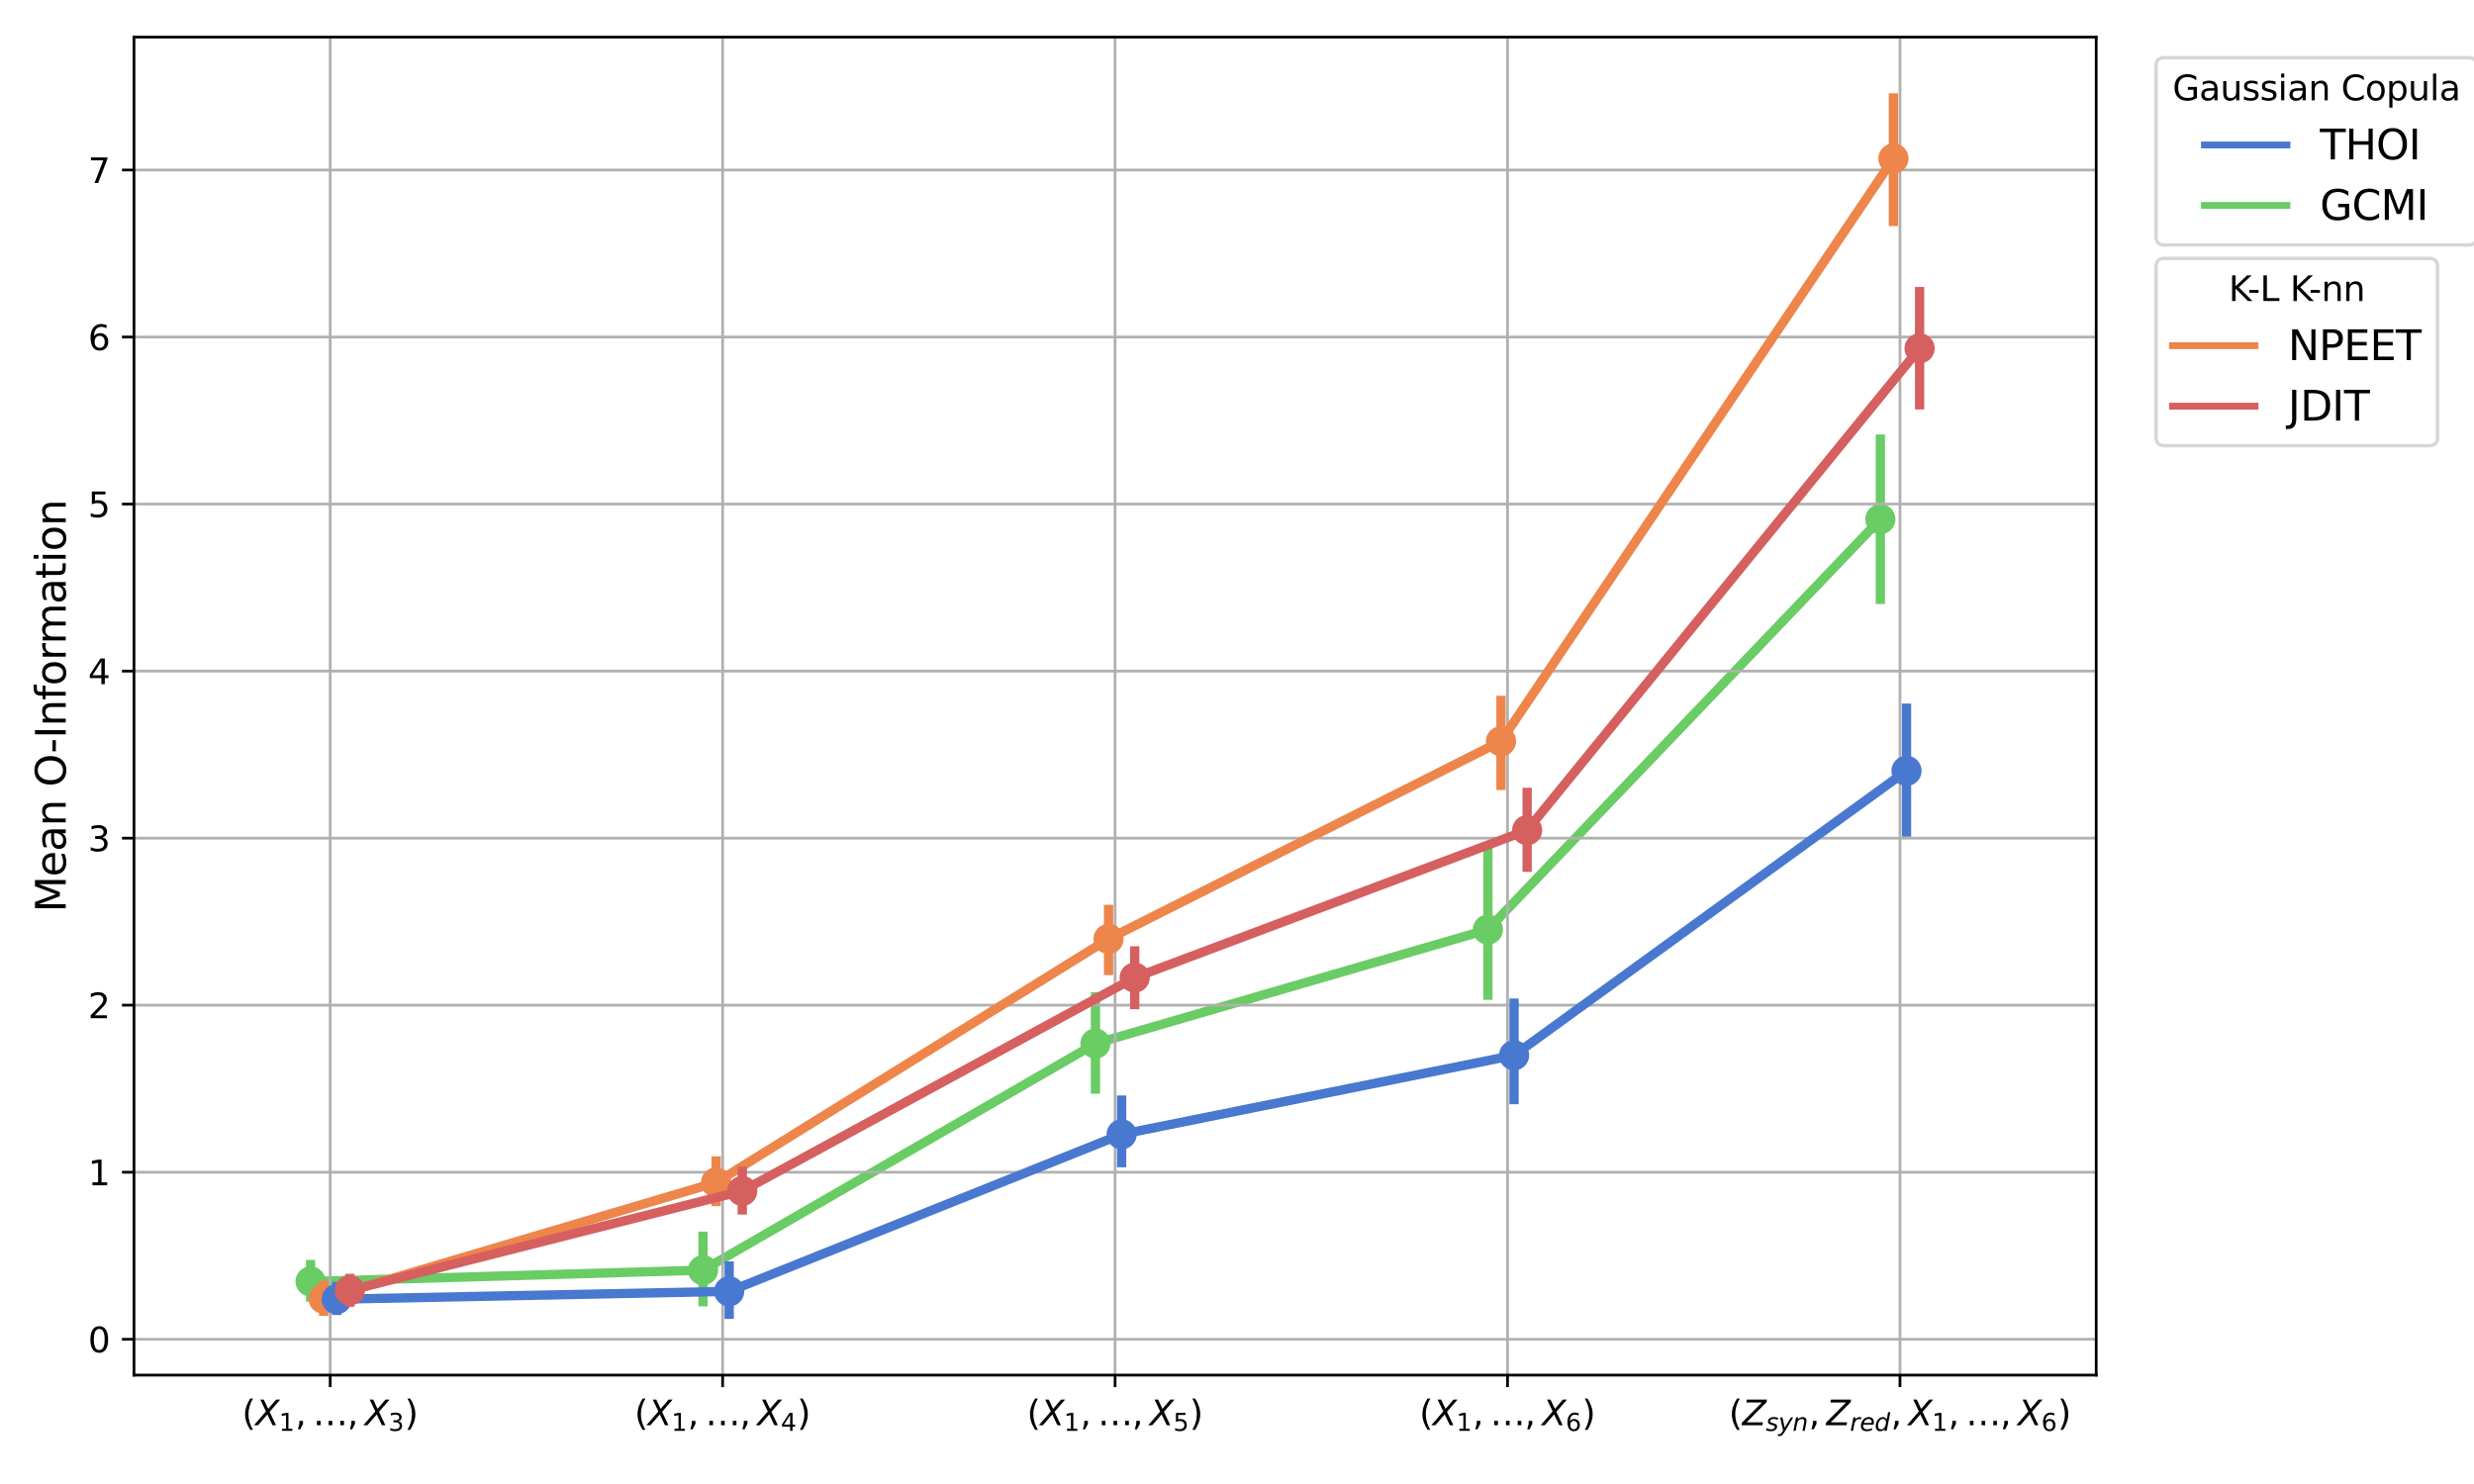 <?xml version="1.0" encoding="utf-8" standalone="no"?>
<!DOCTYPE svg PUBLIC "-//W3C//DTD SVG 1.1//EN"
  "http://www.w3.org/Graphics/SVG/1.1/DTD/svg11.dtd">
<svg height="432pt" version="1.1" viewBox="0 0 720 432" width="720pt" xmlns="http://www.w3.org/2000/svg" xmlns:xlink="http://www.w3.org/1999/xlink">
 <defs>
  <style type="text/css">*{stroke-linecap:butt;stroke-linejoin:round;}</style>
 </defs>
 <g id="figure_1">
  <g id="patch_1">
   <path d="M 0 432 
L 720 432 
L 720 0 
L 0 0 
z
" style="fill:#ffffff;"/>
  </g>
  <g id="axes_1">
   <g id="patch_2">
    <path d="M 38.99 400.304 
L 610.05 400.304 
L 610.05 10.8 
L 38.99 10.8 
z
" style="fill:#ffffff;"/>
   </g>
   <g id="PathCollection_1">
    <defs>
     <path d="M 0 3.384 
C 0.897 3.384 1.758 3.027 2.393 2.393 
C 3.027 1.758 3.384 0.897 3.384 0 
C 3.384 -0.897 3.027 -1.758 2.393 -2.393 
C 1.758 -3.027 0.897 -3.384 0 -3.384 
C -0.897 -3.384 -1.758 -3.027 -2.393 -2.393 
C -3.027 -1.758 -3.384 -0.897 -3.384 0 
C -3.384 0.897 -3.027 1.758 -2.393 2.393 
C -1.758 3.027 -0.897 3.384 0 3.384 
z
" id="m0009e9b7b5" style="stroke:#6acc64;stroke-width:2.025;"/>
    </defs>
    <g clip-path="url(#p44c2777e86)">
     <use style="fill:#6acc64;stroke:#6acc64;stroke-width:2.025;" x="90.385" xlink:href="#m0009e9b7b5" y="373.046"/>
     <use style="fill:#6acc64;stroke:#6acc64;stroke-width:2.025;" x="204.597" xlink:href="#m0009e9b7b5" y="369.745"/>
     <use style="fill:#6acc64;stroke:#6acc64;stroke-width:2.025;" x="318.809" xlink:href="#m0009e9b7b5" y="303.785"/>
     <use style="fill:#6acc64;stroke:#6acc64;stroke-width:2.025;" x="433.021" xlink:href="#m0009e9b7b5" y="270.6"/>
     <use style="fill:#6acc64;stroke:#6acc64;stroke-width:2.025;" x="547.233" xlink:href="#m0009e9b7b5" y="151.128"/>
    </g>
   </g>
   <g id="line2d_1">
    <path clip-path="url(#p44c2777e86)" d="M 90.385 373.046 
L 204.597 369.745 
L 318.809 303.785 
L 433.021 270.6 
L 547.233 151.128 
" style="fill:none;stroke:#6acc64;stroke-linecap:square;stroke-width:2.7;"/>
   </g>
   <g id="line2d_2">
    <path clip-path="url(#p44c2777e86)" d="M 90.385 377.578 
L 90.385 368.103 
" style="fill:none;stroke:#6acc64;stroke-linecap:square;stroke-width:2.7;"/>
   </g>
   <g id="line2d_3">
    <path clip-path="url(#p44c2777e86)" d="M 204.597 378.938 
L 204.597 359.873 
" style="fill:none;stroke:#6acc64;stroke-linecap:square;stroke-width:2.7;"/>
   </g>
   <g id="line2d_4">
    <path clip-path="url(#p44c2777e86)" d="M 318.809 317.015 
L 318.809 290.151 
" style="fill:none;stroke:#6acc64;stroke-linecap:square;stroke-width:2.7;"/>
   </g>
   <g id="line2d_5">
    <path clip-path="url(#p44c2777e86)" d="M 433.021 289.695 
L 433.021 247.985 
" style="fill:none;stroke:#6acc64;stroke-linecap:square;stroke-width:2.7;"/>
   </g>
   <g id="line2d_6">
    <path clip-path="url(#p44c2777e86)" d="M 547.233 174.472 
L 547.233 127.828 
" style="fill:none;stroke:#6acc64;stroke-linecap:square;stroke-width:2.7;"/>
   </g>
   <g id="matplotlib.axis_1">
    <g id="xtick_1">
     <g id="line2d_7">
      <path clip-path="url(#p44c2777e86)" d="M 96.096 400.304 
L 96.096 10.8 
" style="fill:none;stroke:#b0b0b0;stroke-linecap:square;stroke-width:0.8;"/>
     </g>
     <g id="line2d_8">
      <defs>
       <path d="M 0 0 
L 0 3.5 
" id="m84b1cb6abb" style="stroke:#000000;stroke-width:0.8;"/>
      </defs>
      <g>
       <use style="stroke:#000000;stroke-width:0.8;" x="96.096" xlink:href="#m84b1cb6abb" y="400.304"/>
      </g>
     </g>
     <g id="text_1">
      <!-- $(X_1,\ldots,X_3)$ -->
      <g transform="translate(70.446 414.902)scale(0.1 -0.1)">
       <defs>
        <path d="M 1984 4856 
Q 1566 4138 1362 3434 
Q 1159 2731 1159 2009 
Q 1159 1288 1364 580 
Q 1569 -128 1984 -844 
L 1484 -844 
Q 1016 -109 783 600 
Q 550 1309 550 2009 
Q 550 2706 781 3412 
Q 1013 4119 1484 4856 
L 1984 4856 
z
" id="DejaVuSans-28" transform="scale(0.016)"/>
        <path d="M 878 4666 
L 1516 4666 
L 2316 2981 
L 3763 4666 
L 4500 4666 
L 2578 2438 
L 3738 0 
L 3103 0 
L 2163 1966 
L 459 0 
L -275 0 
L 1906 2509 
L 878 4666 
z
" id="DejaVuSans-Oblique-58" transform="scale(0.016)"/>
        <path d="M 794 531 
L 1825 531 
L 1825 4091 
L 703 3866 
L 703 4441 
L 1819 4666 
L 2450 4666 
L 2450 531 
L 3481 531 
L 3481 0 
L 794 0 
L 794 531 
z
" id="DejaVuSans-31" transform="scale(0.016)"/>
        <path d="M 750 794 
L 1409 794 
L 1409 256 
L 897 -744 
L 494 -744 
L 750 256 
L 750 794 
z
" id="DejaVuSans-2c" transform="scale(0.016)"/>
        <path d="M 2869 794 
L 3531 794 
L 3531 0 
L 2869 0 
L 2869 794 
z
M 4997 794 
L 5663 794 
L 5663 0 
L 4997 0 
L 4997 794 
z
M 738 794 
L 1403 794 
L 1403 0 
L 738 0 
L 738 794 
z
" id="DejaVuSans-2026" transform="scale(0.016)"/>
        <path d="M 2597 2516 
Q 3050 2419 3304 2112 
Q 3559 1806 3559 1356 
Q 3559 666 3084 287 
Q 2609 -91 1734 -91 
Q 1441 -91 1130 -33 
Q 819 25 488 141 
L 488 750 
Q 750 597 1062 519 
Q 1375 441 1716 441 
Q 2309 441 2620 675 
Q 2931 909 2931 1356 
Q 2931 1769 2642 2001 
Q 2353 2234 1838 2234 
L 1294 2234 
L 1294 2753 
L 1863 2753 
Q 2328 2753 2575 2939 
Q 2822 3125 2822 3475 
Q 2822 3834 2567 4026 
Q 2313 4219 1838 4219 
Q 1578 4219 1281 4162 
Q 984 4106 628 3988 
L 628 4550 
Q 988 4650 1302 4700 
Q 1616 4750 1894 4750 
Q 2613 4750 3031 4423 
Q 3450 4097 3450 3541 
Q 3450 3153 3228 2886 
Q 3006 2619 2597 2516 
z
" id="DejaVuSans-33" transform="scale(0.016)"/>
        <path d="M 513 4856 
L 1013 4856 
Q 1481 4119 1714 3412 
Q 1947 2706 1947 2009 
Q 1947 1309 1714 600 
Q 1481 -109 1013 -844 
L 513 -844 
Q 928 -128 1133 580 
Q 1338 1288 1338 2009 
Q 1338 2731 1133 3434 
Q 928 4138 513 4856 
z
" id="DejaVuSans-29" transform="scale(0.016)"/>
       </defs>
       <use transform="translate(0 0.125)" xlink:href="#DejaVuSans-28"/>
       <use transform="translate(39.014 0.125)" xlink:href="#DejaVuSans-Oblique-58"/>
       <use transform="translate(107.52 -16.281)scale(0.7)" xlink:href="#DejaVuSans-31"/>
       <use transform="translate(154.79 0.125)" xlink:href="#DejaVuSans-2c"/>
       <use transform="translate(206.06 0.125)" xlink:href="#DejaVuSans-2026"/>
       <use transform="translate(306.06 0.125)" xlink:href="#DejaVuSans-2c"/>
       <use transform="translate(357.329 0.125)" xlink:href="#DejaVuSans-Oblique-58"/>
       <use transform="translate(425.835 -16.281)scale(0.7)" xlink:href="#DejaVuSans-33"/>
       <use transform="translate(473.105 0.125)" xlink:href="#DejaVuSans-29"/>
      </g>
     </g>
    </g>
    <g id="xtick_2">
     <g id="line2d_9">
      <path clip-path="url(#p44c2777e86)" d="M 210.308 400.304 
L 210.308 10.8 
" style="fill:none;stroke:#b0b0b0;stroke-linecap:square;stroke-width:0.8;"/>
     </g>
     <g id="line2d_10">
      <g>
       <use style="stroke:#000000;stroke-width:0.8;" x="210.308" xlink:href="#m84b1cb6abb" y="400.304"/>
      </g>
     </g>
     <g id="text_2">
      <!-- $(X_1,\ldots,X_4)$ -->
      <g transform="translate(184.658 414.902)scale(0.1 -0.1)">
       <defs>
        <path d="M 2419 4116 
L 825 1625 
L 2419 1625 
L 2419 4116 
z
M 2253 4666 
L 3047 4666 
L 3047 1625 
L 3713 1625 
L 3713 1100 
L 3047 1100 
L 3047 0 
L 2419 0 
L 2419 1100 
L 313 1100 
L 313 1709 
L 2253 4666 
z
" id="DejaVuSans-34" transform="scale(0.016)"/>
       </defs>
       <use transform="translate(0 0.125)" xlink:href="#DejaVuSans-28"/>
       <use transform="translate(39.014 0.125)" xlink:href="#DejaVuSans-Oblique-58"/>
       <use transform="translate(107.52 -16.281)scale(0.7)" xlink:href="#DejaVuSans-31"/>
       <use transform="translate(154.79 0.125)" xlink:href="#DejaVuSans-2c"/>
       <use transform="translate(206.06 0.125)" xlink:href="#DejaVuSans-2026"/>
       <use transform="translate(306.06 0.125)" xlink:href="#DejaVuSans-2c"/>
       <use transform="translate(357.329 0.125)" xlink:href="#DejaVuSans-Oblique-58"/>
       <use transform="translate(425.835 -16.281)scale(0.7)" xlink:href="#DejaVuSans-34"/>
       <use transform="translate(473.105 0.125)" xlink:href="#DejaVuSans-29"/>
      </g>
     </g>
    </g>
    <g id="xtick_3">
     <g id="line2d_11">
      <path clip-path="url(#p44c2777e86)" d="M 324.52 400.304 
L 324.52 10.8 
" style="fill:none;stroke:#b0b0b0;stroke-linecap:square;stroke-width:0.8;"/>
     </g>
     <g id="line2d_12">
      <g>
       <use style="stroke:#000000;stroke-width:0.8;" x="324.52" xlink:href="#m84b1cb6abb" y="400.304"/>
      </g>
     </g>
     <g id="text_3">
      <!-- $(X_1,\ldots,X_5)$ -->
      <g transform="translate(298.87 414.902)scale(0.1 -0.1)">
       <defs>
        <path d="M 691 4666 
L 3169 4666 
L 3169 4134 
L 1269 4134 
L 1269 2991 
Q 1406 3038 1543 3061 
Q 1681 3084 1819 3084 
Q 2600 3084 3056 2656 
Q 3513 2228 3513 1497 
Q 3513 744 3044 326 
Q 2575 -91 1722 -91 
Q 1428 -91 1123 -41 
Q 819 9 494 109 
L 494 744 
Q 775 591 1075 516 
Q 1375 441 1709 441 
Q 2250 441 2565 725 
Q 2881 1009 2881 1497 
Q 2881 1984 2565 2268 
Q 2250 2553 1709 2553 
Q 1456 2553 1204 2497 
Q 953 2441 691 2322 
L 691 4666 
z
" id="DejaVuSans-35" transform="scale(0.016)"/>
       </defs>
       <use transform="translate(0 0.125)" xlink:href="#DejaVuSans-28"/>
       <use transform="translate(39.014 0.125)" xlink:href="#DejaVuSans-Oblique-58"/>
       <use transform="translate(107.52 -16.281)scale(0.7)" xlink:href="#DejaVuSans-31"/>
       <use transform="translate(154.79 0.125)" xlink:href="#DejaVuSans-2c"/>
       <use transform="translate(206.06 0.125)" xlink:href="#DejaVuSans-2026"/>
       <use transform="translate(306.06 0.125)" xlink:href="#DejaVuSans-2c"/>
       <use transform="translate(357.329 0.125)" xlink:href="#DejaVuSans-Oblique-58"/>
       <use transform="translate(425.835 -16.281)scale(0.7)" xlink:href="#DejaVuSans-35"/>
       <use transform="translate(473.105 0.125)" xlink:href="#DejaVuSans-29"/>
      </g>
     </g>
    </g>
    <g id="xtick_4">
     <g id="line2d_13">
      <path clip-path="url(#p44c2777e86)" d="M 438.732 400.304 
L 438.732 10.8 
" style="fill:none;stroke:#b0b0b0;stroke-linecap:square;stroke-width:0.8;"/>
     </g>
     <g id="line2d_14">
      <g>
       <use style="stroke:#000000;stroke-width:0.8;" x="438.732" xlink:href="#m84b1cb6abb" y="400.304"/>
      </g>
     </g>
     <g id="text_4">
      <!-- $(X_1,\ldots,X_6)$ -->
      <g transform="translate(413.082 414.902)scale(0.1 -0.1)">
       <defs>
        <path d="M 2113 2584 
Q 1688 2584 1439 2293 
Q 1191 2003 1191 1497 
Q 1191 994 1439 701 
Q 1688 409 2113 409 
Q 2538 409 2786 701 
Q 3034 994 3034 1497 
Q 3034 2003 2786 2293 
Q 2538 2584 2113 2584 
z
M 3366 4563 
L 3366 3988 
Q 3128 4100 2886 4159 
Q 2644 4219 2406 4219 
Q 1781 4219 1451 3797 
Q 1122 3375 1075 2522 
Q 1259 2794 1537 2939 
Q 1816 3084 2150 3084 
Q 2853 3084 3261 2657 
Q 3669 2231 3669 1497 
Q 3669 778 3244 343 
Q 2819 -91 2113 -91 
Q 1303 -91 875 529 
Q 447 1150 447 2328 
Q 447 3434 972 4092 
Q 1497 4750 2381 4750 
Q 2619 4750 2861 4703 
Q 3103 4656 3366 4563 
z
" id="DejaVuSans-36" transform="scale(0.016)"/>
       </defs>
       <use transform="translate(0 0.125)" xlink:href="#DejaVuSans-28"/>
       <use transform="translate(39.014 0.125)" xlink:href="#DejaVuSans-Oblique-58"/>
       <use transform="translate(107.52 -16.281)scale(0.7)" xlink:href="#DejaVuSans-31"/>
       <use transform="translate(154.79 0.125)" xlink:href="#DejaVuSans-2c"/>
       <use transform="translate(206.06 0.125)" xlink:href="#DejaVuSans-2026"/>
       <use transform="translate(306.06 0.125)" xlink:href="#DejaVuSans-2c"/>
       <use transform="translate(357.329 0.125)" xlink:href="#DejaVuSans-Oblique-58"/>
       <use transform="translate(425.835 -16.281)scale(0.7)" xlink:href="#DejaVuSans-36"/>
       <use transform="translate(473.105 0.125)" xlink:href="#DejaVuSans-29"/>
      </g>
     </g>
    </g>
    <g id="xtick_5">
     <g id="line2d_15">
      <path clip-path="url(#p44c2777e86)" d="M 552.944 400.304 
L 552.944 10.8 
" style="fill:none;stroke:#b0b0b0;stroke-linecap:square;stroke-width:0.8;"/>
     </g>
     <g id="line2d_16">
      <g>
       <use style="stroke:#000000;stroke-width:0.8;" x="552.944" xlink:href="#m84b1cb6abb" y="400.304"/>
      </g>
     </g>
     <g id="text_5">
      <!-- $(Z_{syn},Z_{red},X_1,\ldots,X_6)$ -->
      <g transform="translate(503.144 414.904)scale(0.1 -0.1)">
       <defs>
        <path d="M 838 4666 
L 4500 4666 
L 4409 4184 
L 794 531 
L 3769 531 
L 3669 0 
L -141 0 
L -50 481 
L 3566 4134 
L 738 4134 
L 838 4666 
z
" id="DejaVuSans-Oblique-5a" transform="scale(0.016)"/>
        <path d="M 3200 3397 
L 3091 2853 
Q 2863 2978 2609 3040 
Q 2356 3103 2088 3103 
Q 1634 3103 1373 2948 
Q 1113 2794 1113 2528 
Q 1113 2219 1719 2053 
Q 1766 2041 1788 2034 
L 1972 1978 
Q 2547 1819 2739 1644 
Q 2931 1469 2931 1166 
Q 2931 609 2489 259 
Q 2047 -91 1331 -91 
Q 1053 -91 747 -37 
Q 441 16 72 128 
L 184 722 
Q 500 559 806 475 
Q 1113 391 1394 391 
Q 1816 391 2080 572 
Q 2344 753 2344 1031 
Q 2344 1331 1650 1516 
L 1591 1531 
L 1394 1581 
Q 956 1697 753 1886 
Q 550 2075 550 2369 
Q 550 2928 970 3256 
Q 1391 3584 2113 3584 
Q 2397 3584 2667 3537 
Q 2938 3491 3200 3397 
z
" id="DejaVuSans-Oblique-73" transform="scale(0.016)"/>
        <path d="M 1588 -325 
Q 1188 -997 936 -1164 
Q 684 -1331 294 -1331 
L -159 -1331 
L -63 -850 
L 269 -850 
Q 509 -850 678 -719 
Q 847 -588 1056 -206 
L 1234 128 
L 459 3500 
L 1069 3500 
L 1650 819 
L 3256 3500 
L 3859 3500 
L 1588 -325 
z
" id="DejaVuSans-Oblique-79" transform="scale(0.016)"/>
        <path d="M 3566 2113 
L 3156 0 
L 2578 0 
L 2988 2091 
Q 3016 2238 3031 2350 
Q 3047 2463 3047 2528 
Q 3047 2791 2881 2937 
Q 2716 3084 2419 3084 
Q 1956 3084 1622 2776 
Q 1288 2469 1184 1941 
L 800 0 
L 225 0 
L 903 3500 
L 1478 3500 
L 1363 2950 
Q 1603 3253 1940 3418 
Q 2278 3584 2650 3584 
Q 3113 3584 3367 3334 
Q 3622 3084 3622 2631 
Q 3622 2519 3608 2391 
Q 3594 2263 3566 2113 
z
" id="DejaVuSans-Oblique-6e" transform="scale(0.016)"/>
        <path d="M 2853 2969 
Q 2766 3016 2653 3041 
Q 2541 3066 2413 3066 
Q 1953 3066 1609 2717 
Q 1266 2369 1153 1784 
L 800 0 
L 225 0 
L 909 3500 
L 1484 3500 
L 1375 2956 
Q 1603 3259 1920 3421 
Q 2238 3584 2597 3584 
Q 2691 3584 2781 3573 
Q 2872 3563 2963 3538 
L 2853 2969 
z
" id="DejaVuSans-Oblique-72" transform="scale(0.016)"/>
        <path d="M 3078 2063 
Q 3088 2113 3092 2166 
Q 3097 2219 3097 2272 
Q 3097 2653 2873 2875 
Q 2650 3097 2266 3097 
Q 1838 3097 1509 2826 
Q 1181 2556 1013 2059 
L 3078 2063 
z
M 3578 1613 
L 903 1613 
Q 884 1494 878 1425 
Q 872 1356 872 1306 
Q 872 872 1139 634 
Q 1406 397 1894 397 
Q 2269 397 2603 481 
Q 2938 566 3225 728 
L 3116 159 
Q 2806 34 2476 -28 
Q 2147 -91 1806 -91 
Q 1078 -91 686 257 
Q 294 606 294 1247 
Q 294 1794 489 2264 
Q 684 2734 1063 3103 
Q 1306 3334 1642 3459 
Q 1978 3584 2356 3584 
Q 2950 3584 3301 3228 
Q 3653 2872 3653 2272 
Q 3653 2128 3634 1964 
Q 3616 1800 3578 1613 
z
" id="DejaVuSans-Oblique-65" transform="scale(0.016)"/>
        <path d="M 2675 525 
Q 2444 222 2128 65 
Q 1813 -91 1428 -91 
Q 903 -91 598 267 
Q 294 625 294 1247 
Q 294 1766 478 2236 
Q 663 2706 1013 3078 
Q 1244 3325 1534 3454 
Q 1825 3584 2144 3584 
Q 2481 3584 2739 3421 
Q 2997 3259 3138 2956 
L 3513 4863 
L 4091 4863 
L 3144 0 
L 2566 0 
L 2675 525 
z
M 891 1350 
Q 891 897 1095 644 
Q 1300 391 1663 391 
Q 1931 391 2161 520 
Q 2391 650 2566 903 
Q 2750 1166 2856 1509 
Q 2963 1853 2963 2188 
Q 2963 2622 2758 2865 
Q 2553 3109 2194 3109 
Q 1922 3109 1687 2981 
Q 1453 2853 1288 2613 
Q 1106 2353 998 2009 
Q 891 1666 891 1350 
z
" id="DejaVuSans-Oblique-64" transform="scale(0.016)"/>
       </defs>
       <use transform="translate(0 0.125)" xlink:href="#DejaVuSans-28"/>
       <use transform="translate(39.014 0.125)" xlink:href="#DejaVuSans-Oblique-5a"/>
       <use transform="translate(107.52 -16.281)scale(0.7)" xlink:href="#DejaVuSans-Oblique-73"/>
       <use transform="translate(143.989 -16.281)scale(0.7)" xlink:href="#DejaVuSans-Oblique-79"/>
       <use transform="translate(185.415 -16.281)scale(0.7)" xlink:href="#DejaVuSans-Oblique-6e"/>
       <use transform="translate(232.515 0.125)" xlink:href="#DejaVuSans-2c"/>
       <use transform="translate(283.784 0.125)" xlink:href="#DejaVuSans-Oblique-5a"/>
       <use transform="translate(352.29 -16.281)scale(0.7)" xlink:href="#DejaVuSans-Oblique-72"/>
       <use transform="translate(381.069 -16.281)scale(0.7)" xlink:href="#DejaVuSans-Oblique-65"/>
       <use transform="translate(424.136 -16.281)scale(0.7)" xlink:href="#DejaVuSans-Oblique-64"/>
       <use transform="translate(471.304 0.125)" xlink:href="#DejaVuSans-2c"/>
       <use transform="translate(522.573 0.125)" xlink:href="#DejaVuSans-Oblique-58"/>
       <use transform="translate(591.079 -16.281)scale(0.7)" xlink:href="#DejaVuSans-31"/>
       <use transform="translate(638.35 0.125)" xlink:href="#DejaVuSans-2c"/>
       <use transform="translate(689.619 0.125)" xlink:href="#DejaVuSans-2026"/>
       <use transform="translate(789.619 0.125)" xlink:href="#DejaVuSans-2c"/>
       <use transform="translate(840.889 0.125)" xlink:href="#DejaVuSans-Oblique-58"/>
       <use transform="translate(909.395 -16.281)scale(0.7)" xlink:href="#DejaVuSans-36"/>
       <use transform="translate(956.665 0.125)" xlink:href="#DejaVuSans-29"/>
      </g>
     </g>
    </g>
   </g>
   <g id="matplotlib.axis_2">
    <g id="ytick_1">
     <g id="line2d_17">
      <path clip-path="url(#p44c2777e86)" d="M 38.99 389.863 
L 610.05 389.863 
" style="fill:none;stroke:#b0b0b0;stroke-linecap:square;stroke-width:0.8;"/>
     </g>
     <g id="line2d_18">
      <defs>
       <path d="M 0 0 
L -3.5 0 
" id="ma55561ba22" style="stroke:#000000;stroke-width:0.8;"/>
      </defs>
      <g>
       <use style="stroke:#000000;stroke-width:0.8;" x="38.99" xlink:href="#ma55561ba22" y="389.863"/>
      </g>
     </g>
     <g id="text_6">
      <!-- 0 -->
      <g transform="translate(25.628 393.662)scale(0.1 -0.1)">
       <defs>
        <path d="M 2034 4250 
Q 1547 4250 1301 3770 
Q 1056 3291 1056 2328 
Q 1056 1369 1301 889 
Q 1547 409 2034 409 
Q 2525 409 2770 889 
Q 3016 1369 3016 2328 
Q 3016 3291 2770 3770 
Q 2525 4250 2034 4250 
z
M 2034 4750 
Q 2819 4750 3233 4129 
Q 3647 3509 3647 2328 
Q 3647 1150 3233 529 
Q 2819 -91 2034 -91 
Q 1250 -91 836 529 
Q 422 1150 422 2328 
Q 422 3509 836 4129 
Q 1250 4750 2034 4750 
z
" id="DejaVuSans-30" transform="scale(0.016)"/>
       </defs>
       <use xlink:href="#DejaVuSans-30"/>
      </g>
     </g>
    </g>
    <g id="ytick_2">
     <g id="line2d_19">
      <path clip-path="url(#p44c2777e86)" d="M 38.99 341.238 
L 610.05 341.238 
" style="fill:none;stroke:#b0b0b0;stroke-linecap:square;stroke-width:0.8;"/>
     </g>
     <g id="line2d_20">
      <g>
       <use style="stroke:#000000;stroke-width:0.8;" x="38.99" xlink:href="#ma55561ba22" y="341.238"/>
      </g>
     </g>
     <g id="text_7">
      <!-- 1 -->
      <g transform="translate(25.628 345.037)scale(0.1 -0.1)">
       <use xlink:href="#DejaVuSans-31"/>
      </g>
     </g>
    </g>
    <g id="ytick_3">
     <g id="line2d_21">
      <path clip-path="url(#p44c2777e86)" d="M 38.99 292.613 
L 610.05 292.613 
" style="fill:none;stroke:#b0b0b0;stroke-linecap:square;stroke-width:0.8;"/>
     </g>
     <g id="line2d_22">
      <g>
       <use style="stroke:#000000;stroke-width:0.8;" x="38.99" xlink:href="#ma55561ba22" y="292.613"/>
      </g>
     </g>
     <g id="text_8">
      <!-- 2 -->
      <g transform="translate(25.628 296.412)scale(0.1 -0.1)">
       <defs>
        <path d="M 1228 531 
L 3431 531 
L 3431 0 
L 469 0 
L 469 531 
Q 828 903 1448 1529 
Q 2069 2156 2228 2338 
Q 2531 2678 2651 2914 
Q 2772 3150 2772 3378 
Q 2772 3750 2511 3984 
Q 2250 4219 1831 4219 
Q 1534 4219 1204 4116 
Q 875 4013 500 3803 
L 500 4441 
Q 881 4594 1212 4672 
Q 1544 4750 1819 4750 
Q 2544 4750 2975 4387 
Q 3406 4025 3406 3419 
Q 3406 3131 3298 2873 
Q 3191 2616 2906 2266 
Q 2828 2175 2409 1742 
Q 1991 1309 1228 531 
z
" id="DejaVuSans-32" transform="scale(0.016)"/>
       </defs>
       <use xlink:href="#DejaVuSans-32"/>
      </g>
     </g>
    </g>
    <g id="ytick_4">
     <g id="line2d_23">
      <path clip-path="url(#p44c2777e86)" d="M 38.99 243.988 
L 610.05 243.988 
" style="fill:none;stroke:#b0b0b0;stroke-linecap:square;stroke-width:0.8;"/>
     </g>
     <g id="line2d_24">
      <g>
       <use style="stroke:#000000;stroke-width:0.8;" x="38.99" xlink:href="#ma55561ba22" y="243.988"/>
      </g>
     </g>
     <g id="text_9">
      <!-- 3 -->
      <g transform="translate(25.628 247.787)scale(0.1 -0.1)">
       <use xlink:href="#DejaVuSans-33"/>
      </g>
     </g>
    </g>
    <g id="ytick_5">
     <g id="line2d_25">
      <path clip-path="url(#p44c2777e86)" d="M 38.99 195.363 
L 610.05 195.363 
" style="fill:none;stroke:#b0b0b0;stroke-linecap:square;stroke-width:0.8;"/>
     </g>
     <g id="line2d_26">
      <g>
       <use style="stroke:#000000;stroke-width:0.8;" x="38.99" xlink:href="#ma55561ba22" y="195.363"/>
      </g>
     </g>
     <g id="text_10">
      <!-- 4 -->
      <g transform="translate(25.628 199.162)scale(0.1 -0.1)">
       <use xlink:href="#DejaVuSans-34"/>
      </g>
     </g>
    </g>
    <g id="ytick_6">
     <g id="line2d_27">
      <path clip-path="url(#p44c2777e86)" d="M 38.99 146.738 
L 610.05 146.738 
" style="fill:none;stroke:#b0b0b0;stroke-linecap:square;stroke-width:0.8;"/>
     </g>
     <g id="line2d_28">
      <g>
       <use style="stroke:#000000;stroke-width:0.8;" x="38.99" xlink:href="#ma55561ba22" y="146.738"/>
      </g>
     </g>
     <g id="text_11">
      <!-- 5 -->
      <g transform="translate(25.628 150.537)scale(0.1 -0.1)">
       <use xlink:href="#DejaVuSans-35"/>
      </g>
     </g>
    </g>
    <g id="ytick_7">
     <g id="line2d_29">
      <path clip-path="url(#p44c2777e86)" d="M 38.99 98.113 
L 610.05 98.113 
" style="fill:none;stroke:#b0b0b0;stroke-linecap:square;stroke-width:0.8;"/>
     </g>
     <g id="line2d_30">
      <g>
       <use style="stroke:#000000;stroke-width:0.8;" x="38.99" xlink:href="#ma55561ba22" y="98.113"/>
      </g>
     </g>
     <g id="text_12">
      <!-- 6 -->
      <g transform="translate(25.628 101.912)scale(0.1 -0.1)">
       <use xlink:href="#DejaVuSans-36"/>
      </g>
     </g>
    </g>
    <g id="ytick_8">
     <g id="line2d_31">
      <path clip-path="url(#p44c2777e86)" d="M 38.99 49.488 
L 610.05 49.488 
" style="fill:none;stroke:#b0b0b0;stroke-linecap:square;stroke-width:0.8;"/>
     </g>
     <g id="line2d_32">
      <g>
       <use style="stroke:#000000;stroke-width:0.8;" x="38.99" xlink:href="#ma55561ba22" y="49.488"/>
      </g>
     </g>
     <g id="text_13">
      <!-- 7 -->
      <g transform="translate(25.628 53.287)scale(0.1 -0.1)">
       <defs>
        <path d="M 525 4666 
L 3525 4666 
L 3525 4397 
L 1831 0 
L 1172 0 
L 2766 4134 
L 525 4134 
L 525 4666 
z
" id="DejaVuSans-37" transform="scale(0.016)"/>
       </defs>
       <use xlink:href="#DejaVuSans-37"/>
      </g>
     </g>
    </g>
    <g id="text_14">
     <!-- Mean O-Information -->
     <g transform="translate(19.132 265.591)rotate(-90)scale(0.12 -0.12)">
      <defs>
       <path d="M 628 4666 
L 1569 4666 
L 2759 1491 
L 3956 4666 
L 4897 4666 
L 4897 0 
L 4281 0 
L 4281 4097 
L 3078 897 
L 2444 897 
L 1241 4097 
L 1241 0 
L 628 0 
L 628 4666 
z
" id="DejaVuSans-4d" transform="scale(0.016)"/>
       <path d="M 3597 1894 
L 3597 1613 
L 953 1613 
Q 991 1019 1311 708 
Q 1631 397 2203 397 
Q 2534 397 2845 478 
Q 3156 559 3463 722 
L 3463 178 
Q 3153 47 2828 -22 
Q 2503 -91 2169 -91 
Q 1331 -91 842 396 
Q 353 884 353 1716 
Q 353 2575 817 3079 
Q 1281 3584 2069 3584 
Q 2775 3584 3186 3129 
Q 3597 2675 3597 1894 
z
M 3022 2063 
Q 3016 2534 2758 2815 
Q 2500 3097 2075 3097 
Q 1594 3097 1305 2825 
Q 1016 2553 972 2059 
L 3022 2063 
z
" id="DejaVuSans-65" transform="scale(0.016)"/>
       <path d="M 2194 1759 
Q 1497 1759 1228 1600 
Q 959 1441 959 1056 
Q 959 750 1161 570 
Q 1363 391 1709 391 
Q 2188 391 2477 730 
Q 2766 1069 2766 1631 
L 2766 1759 
L 2194 1759 
z
M 3341 1997 
L 3341 0 
L 2766 0 
L 2766 531 
Q 2569 213 2275 61 
Q 1981 -91 1556 -91 
Q 1019 -91 701 211 
Q 384 513 384 1019 
Q 384 1609 779 1909 
Q 1175 2209 1959 2209 
L 2766 2209 
L 2766 2266 
Q 2766 2663 2505 2880 
Q 2244 3097 1772 3097 
Q 1472 3097 1187 3025 
Q 903 2953 641 2809 
L 641 3341 
Q 956 3463 1253 3523 
Q 1550 3584 1831 3584 
Q 2591 3584 2966 3190 
Q 3341 2797 3341 1997 
z
" id="DejaVuSans-61" transform="scale(0.016)"/>
       <path d="M 3513 2113 
L 3513 0 
L 2938 0 
L 2938 2094 
Q 2938 2591 2744 2837 
Q 2550 3084 2163 3084 
Q 1697 3084 1428 2787 
Q 1159 2491 1159 1978 
L 1159 0 
L 581 0 
L 581 3500 
L 1159 3500 
L 1159 2956 
Q 1366 3272 1645 3428 
Q 1925 3584 2291 3584 
Q 2894 3584 3203 3211 
Q 3513 2838 3513 2113 
z
" id="DejaVuSans-6e" transform="scale(0.016)"/>
       <path id="DejaVuSans-20" transform="scale(0.016)"/>
       <path d="M 2522 4238 
Q 1834 4238 1429 3725 
Q 1025 3213 1025 2328 
Q 1025 1447 1429 934 
Q 1834 422 2522 422 
Q 3209 422 3611 934 
Q 4013 1447 4013 2328 
Q 4013 3213 3611 3725 
Q 3209 4238 2522 4238 
z
M 2522 4750 
Q 3503 4750 4090 4092 
Q 4678 3434 4678 2328 
Q 4678 1225 4090 567 
Q 3503 -91 2522 -91 
Q 1538 -91 948 565 
Q 359 1222 359 2328 
Q 359 3434 948 4092 
Q 1538 4750 2522 4750 
z
" id="DejaVuSans-4f" transform="scale(0.016)"/>
       <path d="M 313 2009 
L 1997 2009 
L 1997 1497 
L 313 1497 
L 313 2009 
z
" id="DejaVuSans-2d" transform="scale(0.016)"/>
       <path d="M 628 4666 
L 1259 4666 
L 1259 0 
L 628 0 
L 628 4666 
z
" id="DejaVuSans-49" transform="scale(0.016)"/>
       <path d="M 2375 4863 
L 2375 4384 
L 1825 4384 
Q 1516 4384 1395 4259 
Q 1275 4134 1275 3809 
L 1275 3500 
L 2222 3500 
L 2222 3053 
L 1275 3053 
L 1275 0 
L 697 0 
L 697 3053 
L 147 3053 
L 147 3500 
L 697 3500 
L 697 3744 
Q 697 4328 969 4595 
Q 1241 4863 1831 4863 
L 2375 4863 
z
" id="DejaVuSans-66" transform="scale(0.016)"/>
       <path d="M 1959 3097 
Q 1497 3097 1228 2736 
Q 959 2375 959 1747 
Q 959 1119 1226 758 
Q 1494 397 1959 397 
Q 2419 397 2687 759 
Q 2956 1122 2956 1747 
Q 2956 2369 2687 2733 
Q 2419 3097 1959 3097 
z
M 1959 3584 
Q 2709 3584 3137 3096 
Q 3566 2609 3566 1747 
Q 3566 888 3137 398 
Q 2709 -91 1959 -91 
Q 1206 -91 779 398 
Q 353 888 353 1747 
Q 353 2609 779 3096 
Q 1206 3584 1959 3584 
z
" id="DejaVuSans-6f" transform="scale(0.016)"/>
       <path d="M 2631 2963 
Q 2534 3019 2420 3045 
Q 2306 3072 2169 3072 
Q 1681 3072 1420 2755 
Q 1159 2438 1159 1844 
L 1159 0 
L 581 0 
L 581 3500 
L 1159 3500 
L 1159 2956 
Q 1341 3275 1631 3429 
Q 1922 3584 2338 3584 
Q 2397 3584 2469 3576 
Q 2541 3569 2628 3553 
L 2631 2963 
z
" id="DejaVuSans-72" transform="scale(0.016)"/>
       <path d="M 3328 2828 
Q 3544 3216 3844 3400 
Q 4144 3584 4550 3584 
Q 5097 3584 5394 3201 
Q 5691 2819 5691 2113 
L 5691 0 
L 5113 0 
L 5113 2094 
Q 5113 2597 4934 2840 
Q 4756 3084 4391 3084 
Q 3944 3084 3684 2787 
Q 3425 2491 3425 1978 
L 3425 0 
L 2847 0 
L 2847 2094 
Q 2847 2600 2669 2842 
Q 2491 3084 2119 3084 
Q 1678 3084 1418 2786 
Q 1159 2488 1159 1978 
L 1159 0 
L 581 0 
L 581 3500 
L 1159 3500 
L 1159 2956 
Q 1356 3278 1631 3431 
Q 1906 3584 2284 3584 
Q 2666 3584 2933 3390 
Q 3200 3197 3328 2828 
z
" id="DejaVuSans-6d" transform="scale(0.016)"/>
       <path d="M 1172 4494 
L 1172 3500 
L 2356 3500 
L 2356 3053 
L 1172 3053 
L 1172 1153 
Q 1172 725 1289 603 
Q 1406 481 1766 481 
L 2356 481 
L 2356 0 
L 1766 0 
Q 1100 0 847 248 
Q 594 497 594 1153 
L 594 3053 
L 172 3053 
L 172 3500 
L 594 3500 
L 594 4494 
L 1172 4494 
z
" id="DejaVuSans-74" transform="scale(0.016)"/>
       <path d="M 603 3500 
L 1178 3500 
L 1178 0 
L 603 0 
L 603 3500 
z
M 603 4863 
L 1178 4863 
L 1178 4134 
L 603 4134 
L 603 4863 
z
" id="DejaVuSans-69" transform="scale(0.016)"/>
      </defs>
      <use xlink:href="#DejaVuSans-4d"/>
      <use x="86.279" xlink:href="#DejaVuSans-65"/>
      <use x="147.803" xlink:href="#DejaVuSans-61"/>
      <use x="209.082" xlink:href="#DejaVuSans-6e"/>
      <use x="272.461" xlink:href="#DejaVuSans-20"/>
      <use x="304.248" xlink:href="#DejaVuSans-4f"/>
      <use x="385.709" xlink:href="#DejaVuSans-2d"/>
      <use x="421.793" xlink:href="#DejaVuSans-49"/>
      <use x="451.285" xlink:href="#DejaVuSans-6e"/>
      <use x="514.664" xlink:href="#DejaVuSans-66"/>
      <use x="549.869" xlink:href="#DejaVuSans-6f"/>
      <use x="611.051" xlink:href="#DejaVuSans-72"/>
      <use x="650.414" xlink:href="#DejaVuSans-6d"/>
      <use x="747.826" xlink:href="#DejaVuSans-61"/>
      <use x="809.105" xlink:href="#DejaVuSans-74"/>
      <use x="848.314" xlink:href="#DejaVuSans-69"/>
      <use x="876.098" xlink:href="#DejaVuSans-6f"/>
      <use x="937.279" xlink:href="#DejaVuSans-6e"/>
     </g>
    </g>
   </g>
   <g id="PathCollection_2">
    <defs>
     <path d="M 0 3.384 
C 0.897 3.384 1.758 3.027 2.393 2.393 
C 3.027 1.758 3.384 0.897 3.384 0 
C 3.384 -0.897 3.027 -1.758 2.393 -2.393 
C 1.758 -3.027 0.897 -3.384 0 -3.384 
C -0.897 -3.384 -1.758 -3.027 -2.393 -2.393 
C -3.027 -1.758 -3.384 -0.897 -3.384 0 
C -3.384 0.897 -3.027 1.758 -2.393 2.393 
C -1.758 3.027 -0.897 3.384 0 3.384 
z
" id="m01a7caf5fe" style="stroke:#ee854a;stroke-width:2.025;"/>
    </defs>
    <g clip-path="url(#p44c2777e86)">
     <use style="fill:#ee854a;stroke:#ee854a;stroke-width:2.025;" x="94.192" xlink:href="#m01a7caf5fe" y="378.061"/>
     <use style="fill:#ee854a;stroke:#ee854a;stroke-width:2.025;" x="208.404" xlink:href="#m01a7caf5fe" y="344.229"/>
     <use style="fill:#ee854a;stroke:#ee854a;stroke-width:2.025;" x="322.616" xlink:href="#m01a7caf5fe" y="273.319"/>
     <use style="fill:#ee854a;stroke:#ee854a;stroke-width:2.025;" x="436.828" xlink:href="#m01a7caf5fe" y="215.786"/>
     <use style="fill:#ee854a;stroke:#ee854a;stroke-width:2.025;" x="551.04" xlink:href="#m01a7caf5fe" y="46.132"/>
    </g>
   </g>
   <g id="line2d_33">
    <path clip-path="url(#p44c2777e86)" d="M 94.192 378.061 
L 208.404 344.229 
L 322.616 273.319 
L 436.828 215.786 
L 551.04 46.132 
" style="fill:none;stroke:#ee854a;stroke-linecap:square;stroke-width:2.7;"/>
   </g>
   <g id="line2d_34">
    <path clip-path="url(#p44c2777e86)" d="M 94.192 381.702 
L 94.192 374.114 
" style="fill:none;stroke:#ee854a;stroke-linecap:square;stroke-width:2.7;"/>
   </g>
   <g id="line2d_35">
    <path clip-path="url(#p44c2777e86)" d="M 208.404 349.751 
L 208.404 337.958 
" style="fill:none;stroke:#ee854a;stroke-linecap:square;stroke-width:2.7;"/>
   </g>
   <g id="line2d_36">
    <path clip-path="url(#p44c2777e86)" d="M 322.616 282.494 
L 322.616 264.733 
" style="fill:none;stroke:#ee854a;stroke-linecap:square;stroke-width:2.7;"/>
   </g>
   <g id="line2d_37">
    <path clip-path="url(#p44c2777e86)" d="M 436.828 228.636 
L 436.828 203.886 
" style="fill:none;stroke:#ee854a;stroke-linecap:square;stroke-width:2.7;"/>
   </g>
   <g id="line2d_38">
    <path clip-path="url(#p44c2777e86)" d="M 551.04 64.461 
L 551.04 28.505 
" style="fill:none;stroke:#ee854a;stroke-linecap:square;stroke-width:2.7;"/>
   </g>
   <g id="patch_3">
    <path d="M 38.99 400.304 
L 38.99 10.8 
" style="fill:none;stroke:#000000;stroke-linecap:square;stroke-linejoin:miter;stroke-width:0.8;"/>
   </g>
   <g id="patch_4">
    <path d="M 610.05 400.304 
L 610.05 10.8 
" style="fill:none;stroke:#000000;stroke-linecap:square;stroke-linejoin:miter;stroke-width:0.8;"/>
   </g>
   <g id="patch_5">
    <path d="M 38.99 400.304 
L 610.05 400.304 
" style="fill:none;stroke:#000000;stroke-linecap:square;stroke-linejoin:miter;stroke-width:0.8;"/>
   </g>
   <g id="patch_6">
    <path d="M 38.99 10.8 
L 610.05 10.8 
" style="fill:none;stroke:#000000;stroke-linecap:square;stroke-linejoin:miter;stroke-width:0.8;"/>
   </g>
   <g id="PathCollection_3">
    <defs>
     <path d="M 0 3.384 
C 0.897 3.384 1.758 3.027 2.393 2.393 
C 3.027 1.758 3.384 0.897 3.384 0 
C 3.384 -0.897 3.027 -1.758 2.393 -2.393 
C 1.758 -3.027 0.897 -3.384 0 -3.384 
C -0.897 -3.384 -1.758 -3.027 -2.393 -2.393 
C -3.027 -1.758 -3.384 -0.897 -3.384 0 
C -3.384 0.897 -3.027 1.758 -2.393 2.393 
C -1.758 3.027 -0.897 3.384 0 3.384 
z
" id="m6ff6eb4c93" style="stroke:#4878d0;stroke-width:2.025;"/>
    </defs>
    <g clip-path="url(#p44c2777e86)">
     <use style="fill:#4878d0;stroke:#4878d0;stroke-width:2.025;" x="98" xlink:href="#m6ff6eb4c93" y="378.206"/>
     <use style="fill:#4878d0;stroke:#4878d0;stroke-width:2.025;" x="212.212" xlink:href="#m6ff6eb4c93" y="375.918"/>
     <use style="fill:#4878d0;stroke:#4878d0;stroke-width:2.025;" x="326.424" xlink:href="#m6ff6eb4c93" y="330.198"/>
     <use style="fill:#4878d0;stroke:#4878d0;stroke-width:2.025;" x="440.636" xlink:href="#m6ff6eb4c93" y="307.196"/>
     <use style="fill:#4878d0;stroke:#4878d0;stroke-width:2.025;" x="554.848" xlink:href="#m6ff6eb4c93" y="224.385"/>
    </g>
   </g>
   <g id="line2d_39">
    <path clip-path="url(#p44c2777e86)" d="M 98 378.206 
L 212.212 375.918 
L 326.424 330.198 
L 440.636 307.196 
L 554.848 224.385 
" style="fill:none;stroke:#4878d0;stroke-linecap:square;stroke-width:2.7;"/>
   </g>
   <g id="line2d_40">
    <path clip-path="url(#p44c2777e86)" d="M 98 381.449 
L 98 374.539 
" style="fill:none;stroke:#4878d0;stroke-linecap:square;stroke-width:2.7;"/>
   </g>
   <g id="line2d_41">
    <path clip-path="url(#p44c2777e86)" d="M 212.212 382.599 
L 212.212 368.55 
" style="fill:none;stroke:#4878d0;stroke-linecap:square;stroke-width:2.7;"/>
   </g>
   <g id="line2d_42">
    <path clip-path="url(#p44c2777e86)" d="M 326.424 338.451 
L 326.424 320.242 
" style="fill:none;stroke:#4878d0;stroke-linecap:square;stroke-width:2.7;"/>
   </g>
   <g id="line2d_43">
    <path clip-path="url(#p44c2777e86)" d="M 440.636 320.099 
L 440.636 292.022 
" style="fill:none;stroke:#4878d0;stroke-linecap:square;stroke-width:2.7;"/>
   </g>
   <g id="line2d_44">
    <path clip-path="url(#p44c2777e86)" d="M 554.848 242.193 
L 554.848 206.152 
" style="fill:none;stroke:#4878d0;stroke-linecap:square;stroke-width:2.7;"/>
   </g>
   <g id="PathCollection_4">
    <defs>
     <path d="M 0 3.384 
C 0.897 3.384 1.758 3.027 2.393 2.393 
C 3.027 1.758 3.384 0.897 3.384 0 
C 3.384 -0.897 3.027 -1.758 2.393 -2.393 
C 1.758 -3.027 0.897 -3.384 0 -3.384 
C -0.897 -3.384 -1.758 -3.027 -2.393 -2.393 
C -3.027 -1.758 -3.384 -0.897 -3.384 0 
C -3.384 0.897 -3.027 1.758 -2.393 2.393 
C -1.758 3.027 -0.897 3.384 0 3.384 
z
" id="m9cafeada14" style="stroke:#d65f5f;stroke-width:2.025;"/>
    </defs>
    <g clip-path="url(#p44c2777e86)">
     <use style="fill:#d65f5f;stroke:#d65f5f;stroke-width:2.025;" x="101.807" xlink:href="#m9cafeada14" y="375.628"/>
     <use style="fill:#d65f5f;stroke:#d65f5f;stroke-width:2.025;" x="216.019" xlink:href="#m9cafeada14" y="346.699"/>
     <use style="fill:#d65f5f;stroke:#d65f5f;stroke-width:2.025;" x="330.231" xlink:href="#m9cafeada14" y="284.577"/>
     <use style="fill:#d65f5f;stroke:#d65f5f;stroke-width:2.025;" x="444.443" xlink:href="#m9cafeada14" y="241.683"/>
     <use style="fill:#d65f5f;stroke:#d65f5f;stroke-width:2.025;" x="558.655" xlink:href="#m9cafeada14" y="101.401"/>
    </g>
   </g>
   <g id="line2d_45">
    <path clip-path="url(#p44c2777e86)" d="M 101.807 375.628 
L 216.019 346.699 
L 330.231 284.577 
L 444.443 241.683 
L 558.655 101.401 
" style="fill:none;stroke:#d65f5f;stroke-linecap:square;stroke-width:2.7;"/>
   </g>
   <g id="line2d_46">
    <path clip-path="url(#p44c2777e86)" d="M 101.807 379.069 
L 101.807 372.155 
" style="fill:none;stroke:#d65f5f;stroke-linecap:square;stroke-width:2.7;"/>
   </g>
   <g id="line2d_47">
    <path clip-path="url(#p44c2777e86)" d="M 216.019 352.226 
L 216.019 340.946 
" style="fill:none;stroke:#d65f5f;stroke-linecap:square;stroke-width:2.7;"/>
   </g>
   <g id="line2d_48">
    <path clip-path="url(#p44c2777e86)" d="M 330.231 292.452 
L 330.231 276.81 
" style="fill:none;stroke:#d65f5f;stroke-linecap:square;stroke-width:2.7;"/>
   </g>
   <g id="line2d_49">
    <path clip-path="url(#p44c2777e86)" d="M 444.443 252.452 
L 444.443 230.67 
" style="fill:none;stroke:#d65f5f;stroke-linecap:square;stroke-width:2.7;"/>
   </g>
   <g id="line2d_50">
    <path clip-path="url(#p44c2777e86)" d="M 558.655 117.844 
L 558.655 84.886 
" style="fill:none;stroke:#d65f5f;stroke-linecap:square;stroke-width:2.7;"/>
   </g>
   <g id="legend_1">
    <g id="patch_7">
     <path d="M 629.871 71.306 
L 718.42 71.306 
Q 720.82 71.306 720.82 68.906 
L 720.82 19.2 
Q 720.82 16.8 718.42 16.8 
L 629.871 16.8 
Q 627.471 16.8 627.471 19.2 
L 627.471 68.906 
Q 627.471 71.306 629.871 71.306 
z
" style="fill:#ffffff;opacity:0.8;stroke:#cccccc;stroke-linejoin:miter;"/>
    </g>
    <g id="text_15">
     <!-- Gaussian Copula -->
     <g transform="translate(632.271 29.198)scale(0.1 -0.1)">
      <defs>
       <path d="M 3809 666 
L 3809 1919 
L 2778 1919 
L 2778 2438 
L 4434 2438 
L 4434 434 
Q 4069 175 3628 42 
Q 3188 -91 2688 -91 
Q 1594 -91 976 548 
Q 359 1188 359 2328 
Q 359 3472 976 4111 
Q 1594 4750 2688 4750 
Q 3144 4750 3555 4637 
Q 3966 4525 4313 4306 
L 4313 3634 
Q 3963 3931 3569 4081 
Q 3175 4231 2741 4231 
Q 1884 4231 1454 3753 
Q 1025 3275 1025 2328 
Q 1025 1384 1454 906 
Q 1884 428 2741 428 
Q 3075 428 3337 486 
Q 3600 544 3809 666 
z
" id="DejaVuSans-47" transform="scale(0.016)"/>
       <path d="M 544 1381 
L 544 3500 
L 1119 3500 
L 1119 1403 
Q 1119 906 1312 657 
Q 1506 409 1894 409 
Q 2359 409 2629 706 
Q 2900 1003 2900 1516 
L 2900 3500 
L 3475 3500 
L 3475 0 
L 2900 0 
L 2900 538 
Q 2691 219 2414 64 
Q 2138 -91 1772 -91 
Q 1169 -91 856 284 
Q 544 659 544 1381 
z
M 1991 3584 
L 1991 3584 
z
" id="DejaVuSans-75" transform="scale(0.016)"/>
       <path d="M 2834 3397 
L 2834 2853 
Q 2591 2978 2328 3040 
Q 2066 3103 1784 3103 
Q 1356 3103 1142 2972 
Q 928 2841 928 2578 
Q 928 2378 1081 2264 
Q 1234 2150 1697 2047 
L 1894 2003 
Q 2506 1872 2764 1633 
Q 3022 1394 3022 966 
Q 3022 478 2636 193 
Q 2250 -91 1575 -91 
Q 1294 -91 989 -36 
Q 684 19 347 128 
L 347 722 
Q 666 556 975 473 
Q 1284 391 1588 391 
Q 1994 391 2212 530 
Q 2431 669 2431 922 
Q 2431 1156 2273 1281 
Q 2116 1406 1581 1522 
L 1381 1569 
Q 847 1681 609 1914 
Q 372 2147 372 2553 
Q 372 3047 722 3315 
Q 1072 3584 1716 3584 
Q 2034 3584 2315 3537 
Q 2597 3491 2834 3397 
z
" id="DejaVuSans-73" transform="scale(0.016)"/>
       <path d="M 4122 4306 
L 4122 3641 
Q 3803 3938 3442 4084 
Q 3081 4231 2675 4231 
Q 1875 4231 1450 3742 
Q 1025 3253 1025 2328 
Q 1025 1406 1450 917 
Q 1875 428 2675 428 
Q 3081 428 3442 575 
Q 3803 722 4122 1019 
L 4122 359 
Q 3791 134 3420 21 
Q 3050 -91 2638 -91 
Q 1578 -91 968 557 
Q 359 1206 359 2328 
Q 359 3453 968 4101 
Q 1578 4750 2638 4750 
Q 3056 4750 3426 4639 
Q 3797 4528 4122 4306 
z
" id="DejaVuSans-43" transform="scale(0.016)"/>
       <path d="M 1159 525 
L 1159 -1331 
L 581 -1331 
L 581 3500 
L 1159 3500 
L 1159 2969 
Q 1341 3281 1617 3432 
Q 1894 3584 2278 3584 
Q 2916 3584 3314 3078 
Q 3713 2572 3713 1747 
Q 3713 922 3314 415 
Q 2916 -91 2278 -91 
Q 1894 -91 1617 61 
Q 1341 213 1159 525 
z
M 3116 1747 
Q 3116 2381 2855 2742 
Q 2594 3103 2138 3103 
Q 1681 3103 1420 2742 
Q 1159 2381 1159 1747 
Q 1159 1113 1420 752 
Q 1681 391 2138 391 
Q 2594 391 2855 752 
Q 3116 1113 3116 1747 
z
" id="DejaVuSans-70" transform="scale(0.016)"/>
       <path d="M 603 4863 
L 1178 4863 
L 1178 0 
L 603 0 
L 603 4863 
z
" id="DejaVuSans-6c" transform="scale(0.016)"/>
      </defs>
      <use xlink:href="#DejaVuSans-47"/>
      <use x="77.49" xlink:href="#DejaVuSans-61"/>
      <use x="138.77" xlink:href="#DejaVuSans-75"/>
      <use x="202.148" xlink:href="#DejaVuSans-73"/>
      <use x="254.248" xlink:href="#DejaVuSans-73"/>
      <use x="306.348" xlink:href="#DejaVuSans-69"/>
      <use x="334.131" xlink:href="#DejaVuSans-61"/>
      <use x="395.41" xlink:href="#DejaVuSans-6e"/>
      <use x="458.789" xlink:href="#DejaVuSans-20"/>
      <use x="490.576" xlink:href="#DejaVuSans-43"/>
      <use x="560.4" xlink:href="#DejaVuSans-6f"/>
      <use x="621.582" xlink:href="#DejaVuSans-70"/>
      <use x="685.059" xlink:href="#DejaVuSans-75"/>
      <use x="748.438" xlink:href="#DejaVuSans-6c"/>
      <use x="776.221" xlink:href="#DejaVuSans-61"/>
     </g>
    </g>
    <g id="line2d_51">
     <path d="M 641.56 42.196 
L 665.56 42.196 
" style="fill:none;stroke:#4878d0;stroke-linecap:square;stroke-width:2;"/>
    </g>
    <g id="line2d_52"/>
    <g id="text_16">
     <!-- THOI -->
     <g transform="translate(675.16 46.396)scale(0.12 -0.12)">
      <defs>
       <path d="M -19 4666 
L 3928 4666 
L 3928 4134 
L 2272 4134 
L 2272 0 
L 1638 0 
L 1638 4134 
L -19 4134 
L -19 4666 
z
" id="DejaVuSans-54" transform="scale(0.016)"/>
       <path d="M 628 4666 
L 1259 4666 
L 1259 2753 
L 3553 2753 
L 3553 4666 
L 4184 4666 
L 4184 0 
L 3553 0 
L 3553 2222 
L 1259 2222 
L 1259 0 
L 628 0 
L 628 4666 
z
" id="DejaVuSans-48" transform="scale(0.016)"/>
      </defs>
      <use xlink:href="#DejaVuSans-54"/>
      <use x="61.084" xlink:href="#DejaVuSans-48"/>
      <use x="136.279" xlink:href="#DejaVuSans-4f"/>
      <use x="214.99" xlink:href="#DejaVuSans-49"/>
     </g>
    </g>
    <g id="line2d_53">
     <path d="M 641.56 59.81 
L 665.56 59.81 
" style="fill:none;stroke:#6acc64;stroke-linecap:square;stroke-width:2;"/>
    </g>
    <g id="line2d_54"/>
    <g id="text_17">
     <!-- GCMI -->
     <g transform="translate(675.16 64.01)scale(0.12 -0.12)">
      <use xlink:href="#DejaVuSans-47"/>
      <use x="77.49" xlink:href="#DejaVuSans-43"/>
      <use x="147.314" xlink:href="#DejaVuSans-4d"/>
      <use x="233.594" xlink:href="#DejaVuSans-49"/>
     </g>
    </g>
   </g>
   <g id="legend_2">
    <g id="patch_8">
     <path d="M 629.871 129.731 
L 706.979 129.731 
Q 709.379 129.731 709.379 127.331 
L 709.379 77.626 
Q 709.379 75.226 706.979 75.226 
L 629.871 75.226 
Q 627.471 75.226 627.471 77.626 
L 627.471 127.331 
Q 627.471 129.731 629.871 129.731 
z
" style="fill:#ffffff;opacity:0.8;stroke:#cccccc;stroke-linejoin:miter;"/>
    </g>
    <g id="text_18">
     <!-- K-L K-nn -->
     <g transform="translate(648.597 87.624)scale(0.1 -0.1)">
      <defs>
       <path d="M 628 4666 
L 1259 4666 
L 1259 2694 
L 3353 4666 
L 4166 4666 
L 1850 2491 
L 4331 0 
L 3500 0 
L 1259 2247 
L 1259 0 
L 628 0 
L 628 4666 
z
" id="DejaVuSans-4b" transform="scale(0.016)"/>
       <path d="M 628 4666 
L 1259 4666 
L 1259 531 
L 3531 531 
L 3531 0 
L 628 0 
L 628 4666 
z
" id="DejaVuSans-4c" transform="scale(0.016)"/>
      </defs>
      <use xlink:href="#DejaVuSans-4b"/>
      <use x="55.076" xlink:href="#DejaVuSans-2d"/>
      <use x="91.16" xlink:href="#DejaVuSans-4c"/>
      <use x="146.873" xlink:href="#DejaVuSans-20"/>
      <use x="178.66" xlink:href="#DejaVuSans-4b"/>
      <use x="233.736" xlink:href="#DejaVuSans-2d"/>
      <use x="269.82" xlink:href="#DejaVuSans-6e"/>
      <use x="333.199" xlink:href="#DejaVuSans-6e"/>
     </g>
    </g>
    <g id="line2d_55">
     <path d="M 632.271 100.622 
L 656.271 100.622 
" style="fill:none;stroke:#ee854a;stroke-linecap:square;stroke-width:2;"/>
    </g>
    <g id="line2d_56"/>
    <g id="text_19">
     <!-- NPEET -->
     <g transform="translate(665.871 104.822)scale(0.12 -0.12)">
      <defs>
       <path d="M 628 4666 
L 1478 4666 
L 3547 763 
L 3547 4666 
L 4159 4666 
L 4159 0 
L 3309 0 
L 1241 3903 
L 1241 0 
L 628 0 
L 628 4666 
z
" id="DejaVuSans-4e" transform="scale(0.016)"/>
       <path d="M 1259 4147 
L 1259 2394 
L 2053 2394 
Q 2494 2394 2734 2622 
Q 2975 2850 2975 3272 
Q 2975 3691 2734 3919 
Q 2494 4147 2053 4147 
L 1259 4147 
z
M 628 4666 
L 2053 4666 
Q 2838 4666 3239 4311 
Q 3641 3956 3641 3272 
Q 3641 2581 3239 2228 
Q 2838 1875 2053 1875 
L 1259 1875 
L 1259 0 
L 628 0 
L 628 4666 
z
" id="DejaVuSans-50" transform="scale(0.016)"/>
       <path d="M 628 4666 
L 3578 4666 
L 3578 4134 
L 1259 4134 
L 1259 2753 
L 3481 2753 
L 3481 2222 
L 1259 2222 
L 1259 531 
L 3634 531 
L 3634 0 
L 628 0 
L 628 4666 
z
" id="DejaVuSans-45" transform="scale(0.016)"/>
      </defs>
      <use xlink:href="#DejaVuSans-4e"/>
      <use x="74.805" xlink:href="#DejaVuSans-50"/>
      <use x="135.107" xlink:href="#DejaVuSans-45"/>
      <use x="198.291" xlink:href="#DejaVuSans-45"/>
      <use x="261.475" xlink:href="#DejaVuSans-54"/>
     </g>
    </g>
    <g id="line2d_57">
     <path d="M 632.271 118.236 
L 656.271 118.236 
" style="fill:none;stroke:#d65f5f;stroke-linecap:square;stroke-width:2;"/>
    </g>
    <g id="line2d_58"/>
    <g id="text_20">
     <!-- JDIT -->
     <g transform="translate(665.871 122.436)scale(0.12 -0.12)">
      <defs>
       <path d="M 628 4666 
L 1259 4666 
L 1259 325 
Q 1259 -519 939 -900 
Q 619 -1281 -91 -1281 
L -331 -1281 
L -331 -750 
L -134 -750 
Q 284 -750 456 -515 
Q 628 -281 628 325 
L 628 4666 
z
" id="DejaVuSans-4a" transform="scale(0.016)"/>
       <path d="M 1259 4147 
L 1259 519 
L 2022 519 
Q 2988 519 3436 956 
Q 3884 1394 3884 2338 
Q 3884 3275 3436 3711 
Q 2988 4147 2022 4147 
L 1259 4147 
z
M 628 4666 
L 1925 4666 
Q 3281 4666 3915 4102 
Q 4550 3538 4550 2338 
Q 4550 1131 3912 565 
Q 3275 0 1925 0 
L 628 0 
L 628 4666 
z
" id="DejaVuSans-44" transform="scale(0.016)"/>
      </defs>
      <use xlink:href="#DejaVuSans-4a"/>
      <use x="29.492" xlink:href="#DejaVuSans-44"/>
      <use x="106.494" xlink:href="#DejaVuSans-49"/>
      <use x="135.986" xlink:href="#DejaVuSans-54"/>
     </g>
    </g>
   </g>
  </g>
 </g>
 <defs>
  <clipPath id="p44c2777e86">
   <rect height="389.504" width="571.06" x="38.99" y="10.8"/>
  </clipPath>
 </defs>
</svg>
